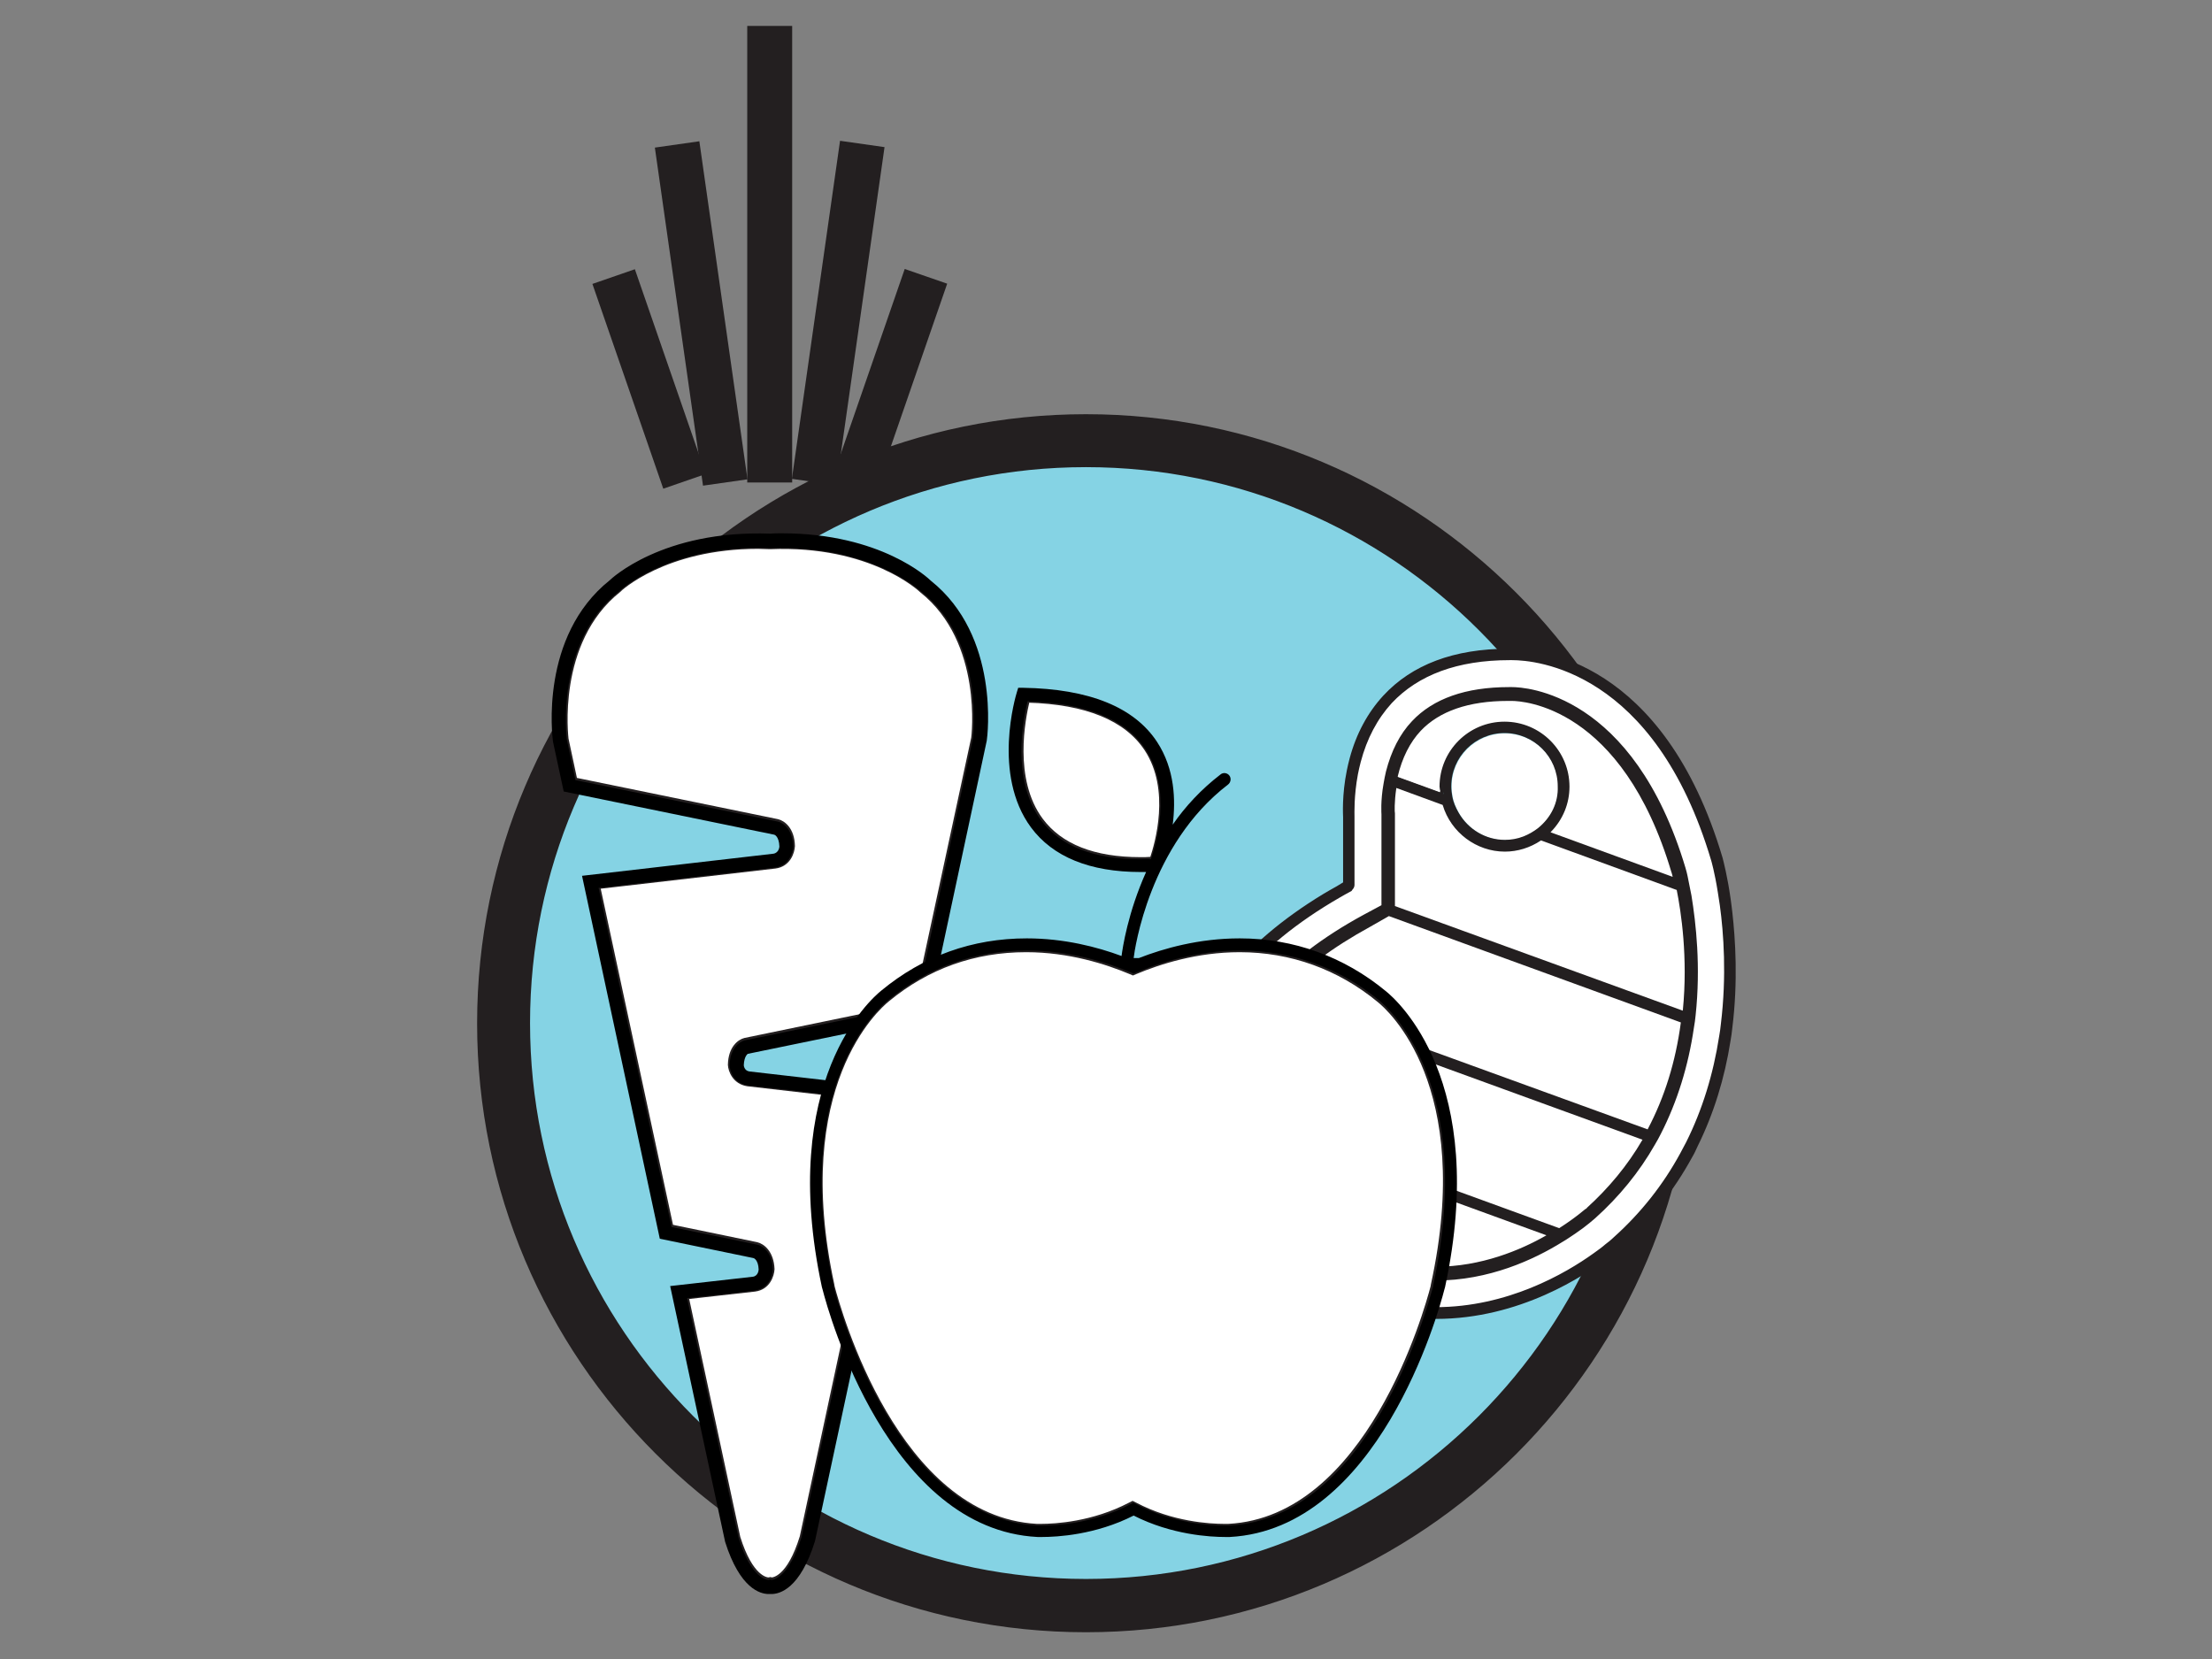 <?xml version="1.0" encoding="utf-8"?>
<!-- Generator: Adobe Illustrator 22.1.0, SVG Export Plug-In . SVG Version: 6.00 Build 0)  -->
<svg version="1.1" id="Layer_1" xmlns="http://www.w3.org/2000/svg" xmlns:xlink="http://www.w3.org/1999/xlink" x="0px" y="0px"
	 viewBox="0 0 640 480" style="enable-background:new 0 0 640 480;" xml:space="preserve">
<rect x="0" y="0" width="640" height="480" fill="#808080" stroke="none"/>
<style type="text/css">
	.st0{fill:#85D3E4;}
	.st1{fill:#231F20;stroke:#231F20;stroke-width:10.917;stroke-miterlimit:10;}
	.st2{fill:#FFFFFF;stroke:#231F20;stroke-miterlimit:10;}
	.st3{stroke:#231F20;stroke-width:9;stroke-miterlimit:10;}
	.st4{fill:#FFFFFF;}
	.st5{fill:#231F20;}
</style>
<g>
	<path class="st0" d="M314.2,127.2c-91.7,0-166.3,74.6-166.3,166.3c0,91.7,74.6,166.3,166.3,166.3c91.7,0,166.3-74.6,166.3-166.3
		C480.5,201.8,405.9,127.2,314.2,127.2z"/>
</g>
<g>
	<path class="st1" d="M314.2,125.3c-94.1,0-170.7,76.6-170.7,170.8c0,94.1,76.6,170.7,170.7,170.7c94.2,0,170.8-76.6,170.8-170.7
		C484.9,201.9,408.3,125.3,314.2,125.3z M314.2,462.3c-91.7,0-166.3-74.6-166.3-166.3c0-91.7,74.6-166.3,166.3-166.3
		c91.7,0,166.3,74.6,166.3,166.3C480.5,387.7,405.9,462.3,314.2,462.3z"/>
</g>
<g>
	<path class="st2" d="M266.6,171c-0.3-0.3-14.5-13.8-43.8-12.6c-1.3,0-2.4-0.1-3.5-0.1c-27,0-40.1,12.4-40.2,12.6
		c-18.7,14.9-15.1,42.7-15.1,42.9l2.5,11.7l58.5,12c1.7,0.4,4.4,2.4,4.5,7.3c-0.1,1.9-1.3,5.5-5.2,6l-51.1,5.9l21.1,98.1l24.7,5.1
		c1.7,0.4,4.4,2.4,4.6,7.3c-0.1,1.9-1.3,5.5-5.2,6l-19.6,2.2l14.9,69.4c3.7,11.8,8.2,12.1,8.7,12.1l0.5-0.1l0.3,0.1l0,0
		c0.5,0,5-0.3,8.7-12.3l27-125.9l-42.6-4.9c-3.9-0.6-5.1-4-5.2-5.7c0.1-5,2.8-6.9,4.4-7.3l49.4-10.2l16.6-77.1
		C281.5,213.5,285.1,185.7,266.6,171z"/>
	<path d="M269.3,168c-0.6-0.6-14.3-13.7-43.1-13.7c-1.2,0-2.3,0-3.4,0.1c-31.1-1.1-46,13.1-46.4,13.5
		c-20.3,16.2-16.6,45.3-16.4,46.7l3.1,14.4l60.9,12.5c0.1,0,1.4,0.5,1.5,3.4c0,0.1-0.1,1.8-1.7,2.1l-55.4,6.4l22.5,105l27.1,5.6
		c0.1,0,1.4,0.5,1.5,3.3c0,0.1-0.1,1.9-1.7,2.1l-23.9,2.7l15.9,74c4.3,13.6,10.2,15.1,12.6,15.1h0.8c2.4,0,8.3-1.5,12.6-15.3
		l28-130.5l-47-5.4c-1.4-0.2-1.6-1.6-1.6-1.8c0.1-2.8,1.3-3.4,1.2-3.3l52-10.7l17.1-79.9C285.7,213.1,289.4,184,269.3,168z
		 M281.5,213.6L265,290.8L215.5,301c-1.6,0.4-4.3,2.3-4.4,7.3c0.1,1.7,1.3,5.2,5.2,5.7l42.6,4.9l-27,125.9
		c-3.8,11.9-8.2,12.3-8.7,12.3l0,0l-0.3-0.1l-0.5,0.1c-0.5,0-5-0.3-8.7-12.1l-14.9-69.4l19.6-2.2c3.9-0.6,5.1-4.1,5.2-6
		c-0.1-5-2.9-7-4.6-7.3l-24.7-5.1l-21.1-98.1l51.1-5.9c3.9-0.6,5.1-4.1,5.2-6c-0.1-5-2.9-7-4.5-7.3l-58.5-12l-2.5-11.7
		c0-0.3-3.6-28,15.1-42.9c0.1-0.1,13.3-12.6,40.2-12.6c1.1,0,2.2,0,3.5,0.1c29.2-1.1,43.5,12.4,43.8,12.6
		C285.1,185.7,281.5,213.5,281.5,213.6z"/>
	<rect x="220.7" y="12" class="st3" width="4" height="123.1"/>
	<rect x="197.7" y="88.6" transform="matrix(0.141 -0.99 0.99 0.141 118.62 317.956)" class="st3" width="89.8" height="4"/>
	
		<rect x="230.9" y="107.6" transform="matrix(0.327 -0.945 0.945 0.327 69.799 317.313)" class="st3" width="53.7" height="4"/>
	
		<rect x="200.9" y="45.7" transform="matrix(0.99 -0.141 0.141 0.99 -10.773 29.609)" class="st3" width="4" height="89.8"/>
	<rect x="185.8" y="82.8" transform="matrix(0.945 -0.327 0.327 0.945 -25.529 67.438)" class="st3" width="4" height="53.7"/>
</g>
<g>
	<path class="st2" d="M356.4,324.9c6.9,29.6,37.6,38.2,38.9,38.5l1.1,0.3c6.2,2.2,12.6,3.3,19,3.3c13.3,0,24.8-4.9,32-9l1.2-0.7
		l-92.5-33.7L356.4,324.9z"/>
	<path class="st2" d="M396.2,267.7c-10.8,5.9-19.7,12.5-26.5,19.8l-0.6,0.7L477,327.4l0.2-0.5c4.9-9.3,8.1-19.6,9.6-30.9l0.1-0.5
		l-85.1-31L396.2,267.7z"/>
	<path class="st2" d="M367.2,290.3c-13.6,16.3-11.8,30-11.8,30.1l0.1,0.4l0.4,0.4l95.3,34.7l0.3-0.2c5-3.2,7.8-5.8,7.9-5.8
		c6.4-5.8,11.9-12.4,16.2-19.8l0.4-0.6L367.5,290L367.2,290.3z"/>
	<path class="st2" d="M417.2,228.9c0-0.2,0-0.4-0.1-0.6c0-0.2-0.1-0.5-0.1-0.7c0-10.1,8.2-18.3,18.3-18.3c10.1,0,18.3,8.2,18.3,18.3
		c0,4.7-1.8,9.2-5.2,12.7l-0.7,0.7l37,13.5l-0.3-1.1c-0.1-0.6-0.3-1-0.3-1.1c-14.4-48.5-43.5-50-46.7-50l-0.5,0h-0.6
		c-11.5,0-20.1,3-25.6,8.8c-3.2,3.4-5.5,8-6.8,13.5l-0.1,0.5l13.2,4.8L417.2,228.9z"/>
	<path class="st2" d="M485.5,257.1l-39.7-14.5l-0.3,0.2c-3,2-6.5,3.1-10.1,3.1c-8,0-15.2-5.4-17.5-13.1l-0.1-0.3l-14.2-5.2l-0.1,0.7
		c-0.6,4-0.5,7.1-0.4,7.4l0,27.1l84.2,30.6l0.1-0.8c1.5-15.3-0.5-28.5-1.8-35L485.5,257.1z"/>
	<path class="st2" d="M497.5,258c-0.9-5.7-1.9-9.1-1.9-9.1c-16.5-55.6-51.3-58.4-58.1-58.4c-0.3,0-0.5,0-0.7,0
		c-15.2,0-26.7,4.3-34.5,12.6c-4.2,4.6-7.3,10.4-9.1,17.3c-0.3,1.2-0.6,2.4-0.8,3.5c-1.2,6.4-1,11.4-1,12.4v19.8
		c0,0.4-0.3,0.8-0.5,1l-0.2,0.3c-1.2,0.6-2.3,1.3-3.4,1.9c-12.3,7.1-22.1,15.1-29.3,23.9c-0.8,1-1.6,2-2.3,2.9
		c-9.1,12.2-11.5,23.2-11.9,30.2c-0.1,1.4-0.1,2.6,0,3.8c0.1,1.5,0.2,2.4,0.2,2.6c6,39.6,46.8,51.5,48.5,52c7.5,2.6,15.2,4,22.9,4
		c20.9,0,37.8-9.8,46-15.7c1.4-1,2.5-1.8,3.4-2.6c1.6-1.2,2.4-2,2.5-2.1c7.8-7,14.3-15.2,19.3-24.4c0.6-1.1,1.1-2.1,1.7-3.2
		c4.7-9.4,7.9-19.8,9.6-30.8c0.2-1.2,0.4-2.4,0.5-3.6c1.7-13.9,0.8-26.4-0.3-34.4C497.9,260.6,497.7,259.3,497.5,258z M490.1,293.7
		c-0.1,1.2-0.3,2.4-0.5,3.6c-1.6,11-4.8,21.3-9.5,30.5c-0.5,1-1.1,2.1-1.7,3.1c-4.5,7.9-10.3,15-17.2,21.2c-0.4,0.3-2.3,2.1-5.7,4.4
		c-1.1,0.7-2.3,1.6-3.7,2.4c-8.2,5.1-21.1,11.1-36.5,11.1c-6.7,0-13.5-1.2-20-3.5l-0.8-0.3c-1.5-0.4-35.6-10-41.6-43.2
		c0-0.2-0.1-0.5-0.2-0.7c-0.1-0.2-0.1-0.5-0.1-0.7l-0.1-0.6c0-0.1-0.1-0.8-0.1-1.9c-0.1-4.4,0.9-16,11.6-29.5
		c0.8-0.9,1.6-1.9,2.4-2.9c7.1-7.9,16.6-15.2,28.4-21.6l5.4-2.9v-25.8l0-0.8c0-0.1-0.3-3.8,0.6-8.8c0.2-1.1,0.4-2.3,0.7-3.5
		c1.5-5.8,3.9-10.6,7.4-14.3c6-6.4,15.3-9.7,27.7-9.7c0,0,0.8,0,0.9,0c3.5,0,34.6,1.5,49.7,52c0.1,0.3,0.5,1.7,0.9,3.9
		c0.2,1.1,0.5,2.5,0.8,4C490.2,267.2,491.6,279.6,490.1,293.7z"/>
	<path class="st4" d="M435.4,212.2c-8.5,0-15.4,6.9-15.4,15.4c0,1,0.1,1.9,0.3,3c0.3,1.5,0.9,3,1.8,4.6c2.8,4.9,7.9,7.9,13.4,7.9
		c1.8,0,3.6-0.3,5.4-1c1.5-0.6,2.9-1.4,4.2-2.4c3.7-3,5.8-7.3,5.8-12C450.9,219.1,443.9,212.2,435.4,212.2z"/>
	<path class="st5" d="M501.2,263.8c-0.2-1.4-0.3-2.7-0.5-3.9c-0.9-6.3-2-10.5-2.3-11.7c-17.1-57.6-53.7-60.5-60.9-60.5
		c-0.6,0-1,0-1.1,0c-15.7,0-27.9,4.6-36.2,13.6c-4.5,4.9-7.8,11-9.7,18.1c-0.3,1.2-0.6,2.3-0.8,3.4c-1.5,7.3-1.1,13.1-1.1,13.7
		l0,18.8l-1.8,1.1c-1.4,0.8-2.7,1.5-4,2.3c-11.7,7.1-21.1,15.1-28,23.7c-0.8,1-1.5,2-2.2,2.9c-8.6,11.9-11,22.7-11.6,29.6
		c-0.1,1.4-0.1,2.6-0.1,3.7c0,2.5,0.3,4.1,0.4,4.7c6.3,41.8,48.7,53.7,50.5,54.2c7.7,2.7,15.7,4.1,23.7,4.1
		c24.2,0,43-12.5,49.9-17.8c1.5-1.1,2.5-2,3.4-2.8c0.2-0.2,0.4-0.3,0.5-0.5c8.2-7.4,15-16,20.3-25.7c0.6-1,1.1-2.1,1.6-3.2
		c4.6-9.3,7.8-19.6,9.5-30.5c0.2-1.2,0.4-2.4,0.5-3.6C502.9,284,502.1,271.7,501.2,263.8z M498.4,296.5c-0.1,1.2-0.3,2.4-0.5,3.6
		c-1.7,11.1-4.9,21.5-9.6,30.8c-0.5,1.1-1.1,2.1-1.7,3.2c-5,9.2-11.5,17.4-19.3,24.4c-0.1,0.1-0.9,0.8-2.5,2.1
		c-0.9,0.7-2,1.6-3.4,2.6c-8.2,5.8-25.1,15.7-46,15.7c-7.7,0-15.4-1.3-22.9-4c-1.7-0.5-42.5-12.4-48.5-52c0-0.2-0.2-1.1-0.2-2.6
		c-0.1-1.2,0-2.5,0-3.8c0.4-7.1,2.8-18,11.9-30.2c0.7-1,1.5-2,2.3-2.9c7.2-8.7,17-16.7,29.3-23.9c1.1-0.6,2.2-1.3,3.4-1.9l0.2-0.3
		c0.2-0.2,0.5-0.6,0.5-1v-19.8c-0.1-1-0.3-6,1-12.4c0.2-1.1,0.5-2.3,0.8-3.5c1.8-6.9,4.9-12.7,9.1-17.3c7.7-8.4,19.2-12.6,34.5-12.6
		c0.2,0,0.4,0,0.7,0c6.8,0,41.6,2.8,58.1,58.4c0,0,1,3.4,1.9,9.1c0.2,1.2,0.4,2.6,0.6,4C499.2,270.1,500.1,282.6,498.4,296.5z"/>
	<path class="st5" d="M488,255.3c-0.5-2.2-0.9-3.6-0.9-3.9c-15-50.6-46.2-52-49.7-52c-0.1,0-0.9,0-0.9,0c-12.4,0-21.7,3.3-27.7,9.7
		c-3.5,3.7-6,8.5-7.4,14.3c-0.3,1.2-0.5,2.4-0.7,3.5c-0.8,5.1-0.6,8.7-0.6,8.8l0,0.8v25.8l-5.4,2.9c-11.8,6.4-21.3,13.6-28.4,21.6
		c-0.8,1-1.7,1.9-2.4,2.9c-10.7,13.4-11.7,25.1-11.6,29.5c0,1.1,0.1,1.8,0.1,1.9l0.1,0.6c0,0.2,0.1,0.5,0.1,0.7
		c0.1,0.2,0.1,0.5,0.2,0.7c6,33.3,40.1,42.8,41.6,43.2l0.8,0.3c6.5,2.3,13.3,3.5,20,3.5c15.4,0,28.3-6,36.5-11.1
		c1.3-0.8,2.6-1.7,3.7-2.4c3.3-2.3,5.3-4.1,5.7-4.4c6.9-6.1,12.6-13.3,17.2-21.2c0.6-1,1.2-2.1,1.7-3.1c4.8-9.2,8-19.4,9.5-30.5
		c0.2-1.2,0.3-2.4,0.5-3.6c1.5-14.2,0.2-26.5-1.2-34.4C488.6,257.8,488.3,256.4,488,255.3z M404.2,224.5c1.3-5.5,3.6-10,6.8-13.5
		c5.5-5.8,14.1-8.8,25.6-8.8h0.6l0.5,0c3.3,0,32.3,1.4,46.7,50c0,0.2,0.2,0.5,0.3,1.1l0.3,1.1l-37-13.5l0.7-0.7
		c3.3-3.5,5.2-8,5.2-12.7c0-10.1-8.2-18.3-18.3-18.3c-10.1,0-18.3,8.2-18.3,18.3c0,0.2,0,0.5,0.1,0.7c0,0.2,0.1,0.4,0.1,0.6l0.1,0.9
		l-13.2-4.8L404.2,224.5z M445,239.6c-1.3,1-2.7,1.8-4.2,2.4c-1.8,0.7-3.6,1-5.4,1c-5.5,0-10.6-3-13.4-7.9c-0.9-1.6-1.5-3-1.8-4.6
		c-0.2-1.1-0.3-2-0.3-3c0-8.5,6.9-15.4,15.4-15.4c8.5,0,15.4,6.9,15.4,15.4C450.9,232.3,448.7,236.6,445,239.6z M447.5,358.1
		c-7.3,4.1-18.7,9-32,9c-6.4,0-12.8-1.1-19-3.3l-1.1-0.3c-1.3-0.4-32.1-9-38.9-38.5l-0.3-1.1l92.5,33.7L447.5,358.1z M475.5,330.1
		c-4.3,7.4-9.8,14.1-16.2,19.8c0,0-2.9,2.6-7.9,5.8l-0.3,0.2l-95.3-34.7l-0.4-0.4l-0.1-0.4c0-0.1-1.9-13.8,11.8-30.1l0.3-0.3
		l108.4,39.4L475.5,330.1z M486.9,296.1c-1.5,11.2-4.7,21.6-9.6,30.9l-0.2,0.5l-107.9-39.3l0.6-0.7c6.7-7.2,15.6-13.9,26.5-19.8
		l5.7-3.1l85.1,31L486.9,296.1z M487.3,292.4l-0.1,0.8l-84.2-30.6l0-27.1c0-0.3-0.2-3.4,0.4-7.4l0.1-0.7l14.2,5.2l0.1,0.3
		c2.3,7.7,9.5,13.1,17.5,13.1c3.6,0,7.1-1.1,10.1-3.1l0.3-0.2l39.7,14.5l0.1,0.3C486.9,263.9,488.9,277.1,487.3,292.4z"/>
</g>
<g>
	<path class="st2" d="M398.9,289.5c-11.5-9.5-25.4-14.5-40.2-14.5c-12.5,0-23.3,3.5-30.2,6.4l-0.7,0.3l-0.7-0.3
		c-6.9-2.9-17.7-6.4-30.2-6.4c-15,0-28.5,4.8-40,14.3c-3,2.4-28.4,24.8-16,82.4l0.1,0.6c1.8,6.8,18.5,66.9,59,69.1l1.2,0
		c4.1,0,15-0.6,25.7-6.2l0.8-0.4l0.8,0.4c10.6,5.6,21.5,6.2,25.7,6.2l1.2,0c40.4-2.1,57.2-62.2,59-69.1l0.1-0.6
		C427.1,314,401.8,291.8,398.9,289.5z"/>
	<path class="st2" d="M331.6,216.8c-5.8-8.8-17.3-13.5-34.2-14c-1.2,5-4.8,22.7,3.9,34.4c5.6,7.5,15.2,11.3,28.7,11.3c0,0,0,0,0,0
		c1,0,2.1,0,3.2-0.1C334.6,244.2,339.3,228.5,331.6,216.8z"/>
	<path d="M401,286.8c-12.1-10-26.7-15.3-42.3-15.3c-11.8,0-22,2.9-29.2,5.7h-1.5c0.3-2.6,4.6-32.8,27.3-50.2c0.8-0.6,1-1.8,0.4-2.6
		c-0.6-0.8-1.8-1-2.6-0.3c-5.6,4.3-10.2,9.3-13.8,14.5c0.9-7.1,0.6-16.1-4.5-23.9c-6.6-10.1-19.7-15.4-38.8-15.7l-1.4,0l-0.4,1.3
		c-0.3,1-7.2,23.8,4.1,39.1c6.3,8.5,17,12.9,31.7,12.9c0,0,0,0,0,0c0.5,0,1,0,1.6,0c-5.3,11.8-6.8,22-7.1,24.3
		c-7-2.6-16.6-5.1-27.4-5.1c-15.8,0-30,5.1-42.1,15.1c-3.1,2.5-30,26.1-17.2,85.8l0.2,0.7c1.8,7.1,19.2,69.4,62.2,71.6l1.3,0
		c4.3,0,15.5-0.6,26.5-6.2c11,5.6,22.2,6.2,26.5,6.2h0l1.3,0c42.9-2.3,60.3-64.5,62.1-71.6l0.2-0.7
		C430.9,312.7,404.1,289.3,401,286.8z M329.9,248.6C329.9,248.6,329.9,248.6,329.9,248.6c-13.5,0-23.1-3.8-28.7-11.3
		c-8.7-11.7-5.1-29.4-3.9-34.4c16.9,0.5,28.5,5.2,34.2,14c7.7,11.7,3,27.4,1.5,31.7C332,248.5,331,248.6,329.9,248.6z M414.7,371.7
		l-0.1,0.6c-1.8,6.8-18.5,67-59,69.1l-1.2,0c-4.2,0-15.1-0.6-25.7-6.2l-0.8-0.4l-0.8,0.4c-10.6,5.6-21.5,6.2-25.7,6.2l-1.2,0
		c-40.5-2.1-57.3-62.2-59-69.1l-0.1-0.6c-12.4-57.7,13.1-80.1,16-82.4c11.5-9.5,25-14.3,40-14.3c12.5,0,23.3,3.5,30.2,6.4l0.7,0.3
		l0.7-0.3c6.9-2.9,17.7-6.4,30.2-6.4c14.8,0,28.7,5,40.2,14.5C401.8,291.8,427.1,314,414.7,371.7z"/>
</g>
</svg>

